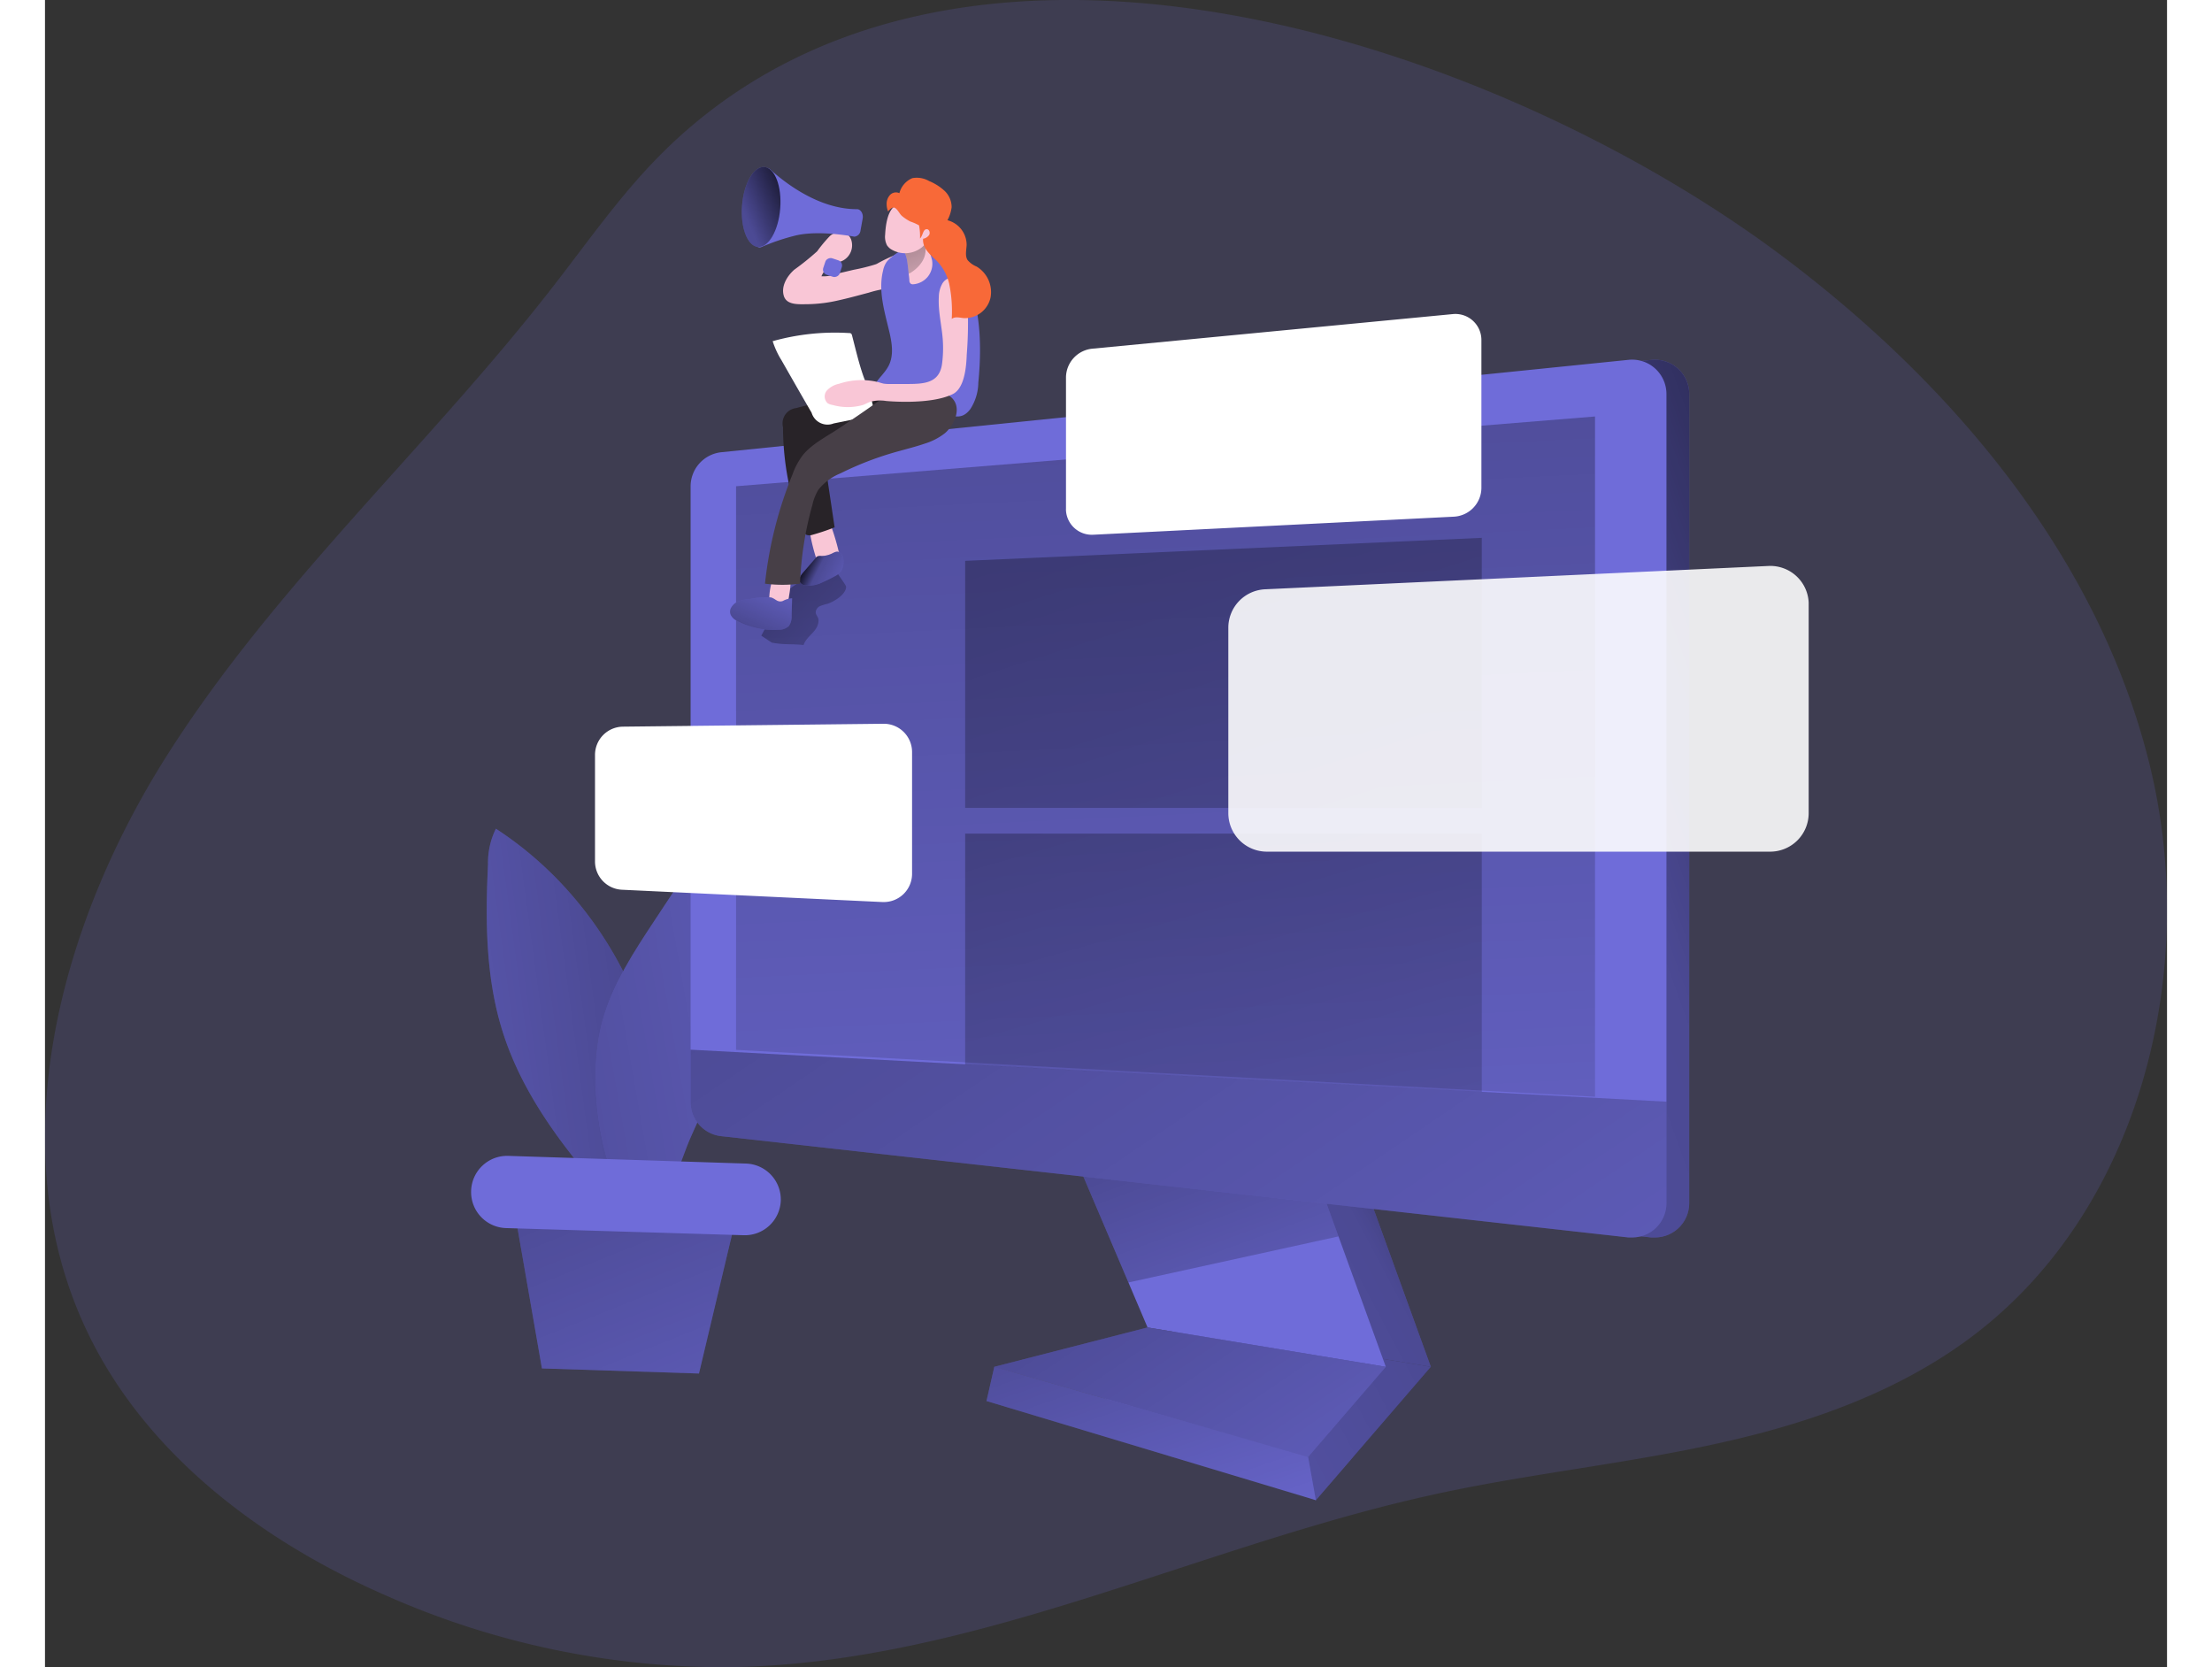 <svg id="Layer_1" data-name="Layer 1" xmlns="http://www.w3.org/2000/svg" xmlns:xlink="http://www.w3.org/1999/xlink" viewBox="0 0 344.95 271.01" width="406" height="306" class="illustration styles_illustrationTablet__1DWOa"><rect x="0" y="0" width="344.95" height="271.01" fill="#333333" stroke="none"/><defs><linearGradient id="linear-gradient" x1="31.34" y1="-170.33" x2="79.5" y2="-280.63" gradientTransform="matrix(1, 0.03, 0.03, -1, 52.05, -6.65)" gradientUnits="userSpaceOnUse"><stop offset="0.01"></stop><stop offset="0.08" stop-opacity="0.69"></stop><stop offset="0.21" stop-opacity="0.32"></stop><stop offset="1" stop-opacity="0"></stop></linearGradient><linearGradient id="linear-gradient-2" x1="-1051.04" y1="-786.07" x2="-1131.28" y2="-854.43" gradientTransform="matrix(0.84, 0.54, 0.54, -0.84, 1456.68, 100.47)" gradientUnits="userSpaceOnUse"><stop offset="0.01"></stop><stop offset="0.13" stop-opacity="0.69"></stop><stop offset="0.25" stop-opacity="0.32"></stop><stop offset="1" stop-opacity="0"></stop></linearGradient><linearGradient id="linear-gradient-3" x1="465.98" y1="-840.65" x2="586.83" y2="-728.98" gradientTransform="matrix(0.84, 0.54, 0.54, -0.84, 112.96, -750.67)" xlink:href="#linear-gradient-2"></linearGradient><linearGradient id="linear-gradient-4" x1="280.18" y1="144.87" x2="96.08" y2="47.13" gradientTransform="matrix(1, 0, 0, -1, -28.56, 321.63)" xlink:href="#linear-gradient"></linearGradient><linearGradient id="linear-gradient-5" x1="287.85" y1="130.43" x2="103.75" y2="32.69" gradientTransform="matrix(1, 0, 0, -1, -28.56, 321.63)" xlink:href="#linear-gradient"></linearGradient><linearGradient id="linear-gradient-6" x1="288.64" y1="128.94" x2="104.54" y2="31.21" gradientTransform="matrix(1, 0, 0, -1, -28.56, 321.63)" xlink:href="#linear-gradient"></linearGradient><linearGradient id="linear-gradient-7" x1="207.78" y1="153.18" x2="234.3" y2="81.45" gradientTransform="matrix(1, 0, 0, -1, -28.56, 321.63)" xlink:href="#linear-gradient"></linearGradient><linearGradient id="linear-gradient-8" x1="186.6" y1="140.88" x2="256.81" y2="37.34" gradientTransform="matrix(1, 0, 0, -1, -28.56, 321.63)" xlink:href="#linear-gradient"></linearGradient><linearGradient id="linear-gradient-9" x1="194.48" y1="127.7" x2="219.05" y2="56.67" gradientTransform="matrix(1, 0, 0, -1, -28.56, 321.63)" xlink:href="#linear-gradient"></linearGradient><linearGradient id="linear-gradient-10" x1="360.87" y1="236.02" x2="-34.61" y2="94.35" gradientTransform="matrix(1, 0, 0, -1, 0, 352)" xlink:href="#linear-gradient"></linearGradient><linearGradient id="linear-gradient-11" x1="203.88" y1="344.47" x2="218.24" y2="46.3" gradientTransform="matrix(1, 0, 0, -1, -28.56, 321.63)" xlink:href="#linear-gradient"></linearGradient><linearGradient id="linear-gradient-12" x1="182.13" y1="331.12" x2="278.98" y2="28.16" gradientTransform="matrix(1, 0, 0, -1, -28.56, 321.63)" xlink:href="#linear-gradient"></linearGradient><linearGradient id="linear-gradient-13" x1="188.25" y1="278.17" x2="257.51" y2="37.44" gradientTransform="matrix(1, 0, 0, -1, -28.56, 321.63)" xlink:href="#linear-gradient"></linearGradient><linearGradient id="linear-gradient-14" x1="133.84" y1="258.16" x2="326.91" y2="-26.58" gradientTransform="matrix(1, 0, 0, -1, 0, 352)" xlink:href="#linear-gradient"></linearGradient><linearGradient id="linear-gradient-15" x1="139.42" y1="234.62" x2="171.84" y2="204.65" gradientTransform="matrix(1, 0, 0, -1, 0, 352)" xlink:href="#linear-gradient-2"></linearGradient><linearGradient id="linear-gradient-16" x1="151.61" y1="230.77" x2="162.94" y2="225.14" gradientTransform="matrix(1, 0, 0, -1, 0, 352)" xlink:href="#linear-gradient-2"></linearGradient><linearGradient id="linear-gradient-17" x1="142.35" y1="215.83" x2="148.99" y2="230.77" gradientTransform="matrix(1, 0, 0, -1, 0, 352)" xlink:href="#linear-gradient-2"></linearGradient><linearGradient id="linear-gradient-18" x1="167.33" y1="286.01" x2="174.51" y2="270.33" gradientTransform="matrix(1, 0, 0, -1, 0, 352)" xlink:href="#linear-gradient-2"></linearGradient><linearGradient id="linear-gradient-19" x1="-796.95" y1="291.51" x2="-751.43" y2="272.12" gradientTransform="matrix(-0.08, -1, 1, -0.08, -206.76, -702.88)" xlink:href="#linear-gradient"></linearGradient></defs><title>6</title><path d="M127.81,56.34c-6.11,6.31-11.17,13.54-16.56,20.48-20.17,26-45.09,48.4-62.76,76.19S21.24,217,35.36,246.7c9.52,20.07,28.52,34.3,48.89,43.14a135.56,135.56,0,0,0,55.31,11.54c39.81-.47,76.72-19.91,115.65-28.27,17.26-3.71,35-5.25,52.06-9.74,12.1-3.18,23.94-7.91,34-15.34,27.81-20.51,37.65-59.69,29.44-93.26s-31.78-61.71-59.39-82.5C264.49,37,175.65,6.93,127.81,56.34Z" transform="translate(-28.56 -30.37)" fill="#6F6CD9" opacity="0.18" style="isolation: isolate;"></path><polygon points="112.34 197.9 76.31 196.74 80.78 222.44 106.31 223.27 112.34 197.9" fill="#6F6CD9"></polygon><polygon points="112.34 197.9 76.31 196.74 80.78 222.44 106.31 223.27 112.34 197.9" fill="url(#linear-gradient)"></polygon><path d="M101.86,165.08a12.43,12.43,0,0,0-1.28,5.81c-.45,9.11-.38,18.4,2.35,27.09,4,12.78,13.32,23.09,22.38,33-.68-1.09,1.33-6.87,1.6-8.25.53-2.7,1.13-5.39,1.69-8.08.9-4.26,0-8.74-1.06-12.93A61.81,61.81,0,0,0,114.31,176,58.41,58.41,0,0,0,101.86,165.08Z" transform="translate(-28.56 -30.37)" fill="#6F6CD9"></path><path d="M101.86,165.08a12.43,12.43,0,0,0-1.28,5.81c-.45,9.11-.38,18.4,2.35,27.09,4,12.78,13.32,23.09,22.38,33-.68-1.09,1.33-6.87,1.6-8.25.53-2.7,1.13-5.39,1.69-8.08.9-4.26,0-8.74-1.06-12.93A61.81,61.81,0,0,0,114.31,176,58.41,58.41,0,0,0,101.86,165.08Z" transform="translate(-28.56 -30.37)" fill="url(#linear-gradient-2)"></path><path d="M142.22,195.9c3.06-6.8,6.15-13.69,7.3-21.06s.13-15.37-4.38-21.31q-8.73,13.23-17.48,26.45c-3.36,5.09-6.78,10.29-8.43,16.17-2.89,10.31-.32,26.17,6.55,34.53,3.92-3.35,5.75-11,7.87-15.73Z" transform="translate(-28.56 -30.37)" fill="#6F6CD9"></path><path d="M142.22,195.9c3.06-6.8,6.15-13.69,7.3-21.06s.13-15.37-4.38-21.31q-8.73,13.23-17.48,26.45c-3.36,5.09-6.78,10.29-8.43,16.17-2.89,10.31-.32,26.17,6.55,34.53,3.92-3.35,5.75-11,7.87-15.73Z" transform="translate(-28.56 -30.37)" fill="url(#linear-gradient-3)"></path><path d="M103.87,218.26l38.64,1.25a5.85,5.85,0,0,1,5.66,6h0a5.85,5.85,0,0,1-6,5.65L103.49,230a5.86,5.86,0,0,1-5.66-6h0A5.86,5.86,0,0,1,103.87,218.26Z" transform="translate(-28.56 -30.37)" fill="#6F6CD9"></path><polygon points="174.1 186.49 186.56 215.78 225.28 222.18 212.82 187.84 174.1 186.49" fill="#6F6CD9"></polygon><polygon points="174.1 186.49 186.56 215.78 225.28 222.18 212.82 187.84 174.1 186.49" fill="url(#linear-gradient-4)"></polygon><polygon points="186.56 215.78 161.64 222.18 212.65 236.83 225.28 222.18 186.56 215.78" fill="url(#linear-gradient-5)"></polygon><polygon points="186.56 215.78 161.64 222.18 206.59 243.86 225.28 222.18 186.56 215.78" fill="#6F6CD9"></polygon><polygon points="186.56 215.78 161.64 222.18 206.59 243.86 225.28 222.18 186.56 215.78" fill="url(#linear-gradient-6)"></polygon><polygon points="166.77 186.49 179.23 215.78 217.96 222.18 205.5 187.84 166.77 186.49" fill="#6F6CD9"></polygon><polygon points="176.12 208.47 210.27 200.98 205.5 187.84 166.77 186.49 176.12 208.47" fill="url(#linear-gradient-7)"></polygon><polygon points="179.23 215.78 154.32 222.18 205.33 236.83 217.96 222.18 179.23 215.78" fill="#6F6CD9"></polygon><polygon points="179.23 215.78 154.32 222.18 205.33 236.83 217.96 222.18 179.23 215.78" fill="url(#linear-gradient-8)"></polygon><polygon points="205.33 236.83 206.59 243.86 153.05 227.74 154.32 222.18 205.33 236.83" fill="#6F6CD9"></polygon><polygon points="205.33 236.83 206.59 243.86 153.05 227.74 154.32 222.18 205.33 236.83" fill="url(#linear-gradient-9)"></polygon><path d="M295.84,94.41V225.94a5.58,5.58,0,0,1-5.6,5.58l-.6,0L142.21,215.06a5.58,5.58,0,0,1-5-5.55V109.43a5.58,5.58,0,0,1,5-5.55l147.43-15a5.59,5.59,0,0,1,6.17,4.93Q295.84,94.11,295.84,94.41Z" transform="translate(-28.56 -30.37)" fill="#6F6CD9"></path><path d="M295.84,94.41V225.94a5.58,5.58,0,0,1-5.6,5.58l-.6,0L142.21,215.06a5.58,5.58,0,0,1-5-5.55V109.43a5.58,5.58,0,0,1,5-5.55l147.43-15a5.59,5.59,0,0,1,6.17,4.93Q295.84,94.11,295.84,94.41Z" transform="translate(-28.56 -30.37)" fill="url(#linear-gradient-10)"></path><path d="M292.14,94.41V225.94a5.58,5.58,0,0,1-5.6,5.58l-.6,0L138.51,215.06a5.58,5.58,0,0,1-5-5.55V109.43a5.58,5.58,0,0,1,5-5.55L286,88.86a5.58,5.58,0,0,1,6.11,5A5.25,5.25,0,0,1,292.14,94.41Z" transform="translate(-28.56 -30.37)" fill="#6F6CD9"></path><polygon points="112.34 170.66 112.34 79.04 251.97 67.7 251.97 178.28 112.34 170.66" fill="url(#linear-gradient-11)"></polygon><polygon points="233.56 131.33 149.58 131.33 149.58 91.17 233.56 87.43 233.56 131.33" fill="url(#linear-gradient-12)"></polygon><polygon points="233.56 177.49 149.58 173.03 149.58 135.51 233.56 135.51 233.56 177.49" fill="url(#linear-gradient-13)"></polygon><path d="M292.14,209.45v16.49a5.58,5.58,0,0,1-5.6,5.58l-.6,0L138.51,215.06a5.58,5.58,0,0,1-5-5.55V201Z" transform="translate(-28.56 -30.37)" fill="url(#linear-gradient-14)"></path><path d="M158.79,125.74c0,1.28-2.06,2.49-3.07,2.79a6.76,6.76,0,0,0-1.23.39,1.17,1.17,0,0,0-.64,1.05c.05.37.35.67.43,1a2,2,0,0,1-.11,1c-.39,1.23-1.92,2-2.29,3.25-2.12-.22-3.07,0-5.17-.39L145,133.7l2.64-4.94a10.26,10.26,0,0,1,1.25-1.95,8.54,8.54,0,0,1,1.94-1.55,49.12,49.12,0,0,1,5.72-3.19C156.25,122.19,158.79,125.41,158.79,125.74Z" transform="translate(-28.56 -30.37)" fill="url(#linear-gradient-15)"></path><path d="M163.76,73.27l-.21.08a30.65,30.65,0,0,1-3.52.87l-2.71.64a6,6,0,0,1-2.54.42,3.9,3.9,0,0,1,1.72-1.91c.58-.28,1.25-.37,1.82-.67a2.82,2.82,0,0,0,1.3-3.34,2.1,2.1,0,0,0-.66-.94,2.41,2.41,0,0,0-2.88.39,23,23,0,0,0-2,2.41,42.93,42.93,0,0,1-3.73,3c-1.2,1.07-2.15,2.7-1.69,4.24s2.43,1.36,3.8,1.36a23.65,23.65,0,0,0,5.1-.63c1.65-.36,3.28-.82,4.92-1.25a18.23,18.23,0,0,1,2.4-.58,5,5,0,0,0,1.59-.2,3.16,3.16,0,0,0,1.15-1,4.11,4.11,0,0,0,1-2.28c.06-1.18-.74-2.33-2-2A25.15,25.15,0,0,0,163.76,73.27Z" transform="translate(-28.56 -30.37)" fill="#f9c6d6"></path><path d="M157.56,119.93a2.42,2.42,0,0,1,0,2.13,1.77,1.77,0,0,1-.77.55,2.11,2.11,0,0,1-2.21-.23,2.92,2.92,0,0,1-.66-1.27,30.79,30.79,0,0,1-1.19-5.28,1,1,0,0,1,0-.49.84.84,0,0,1,.42-.39c.93-.51,2.4-.91,2.93.21A37.61,37.61,0,0,1,157.56,119.93Z" transform="translate(-28.56 -30.37)" fill="#f9c6d6"></path><path d="M154.73,120.75a1.19,1.19,0,0,0-.59.06.92.92,0,0,0-.33.29l-2,2.32c-.39.45-.81,1.07-.53,1.59a1.18,1.18,0,0,0,.88.53A5.09,5.09,0,0,0,155,125c.63-.28,1.25-.58,1.85-.91a3,3,0,0,0,1.15-.91c.46-.72.6-2.45-.22-3-.42-.27-.79-.08-1.18.11A4.07,4.07,0,0,1,154.73,120.75Z" transform="translate(-28.56 -30.37)" fill="#6F6CD9"></path><path d="M146.29,127.83a.86.86,0,0,0,0,.39.72.72,0,0,0,.3.3,2.47,2.47,0,0,0,1.31.44,1.5,1.5,0,0,0,1.23-.56,2.49,2.49,0,0,0,.38-1.15,14.34,14.34,0,0,0,.26-2.69.5.5,0,0,0-.12-.35.5.5,0,0,0-.23-.09c-.74-.16-2.19-.55-2.56.36A10.62,10.62,0,0,0,146.29,127.83Z" transform="translate(-28.56 -30.37)" fill="#f9c6d6"></path><path d="M143.19,127.74a6.73,6.73,0,0,0-1.84.35,2.36,2.36,0,0,0-1.35,1.26,1.39,1.39,0,0,0,0,.9,2,2,0,0,0,1,1,12.62,12.62,0,0,0,6.84,1.49,2.33,2.33,0,0,0,1.65-.61,2.72,2.72,0,0,0,.44-1.69l.08-2.81a3.56,3.56,0,0,0-1.52.44c-.87.3-1.21-.42-1.94-.59A11.49,11.49,0,0,0,143.19,127.74Z" transform="translate(-28.56 -30.37)" fill="#6F6CD9"></path><path d="M154.73,120.75a1.19,1.19,0,0,0-.59.06.92.92,0,0,0-.33.29l-2,2.32c-.39.45-.81,1.07-.53,1.59a1.18,1.18,0,0,0,.88.53A5.09,5.09,0,0,0,155,125c.63-.28,1.25-.58,1.85-.91a3,3,0,0,0,1.15-.91c.46-.72.6-2.45-.22-3-.42-.27-.79-.08-1.18.11A4.07,4.07,0,0,1,154.73,120.75Z" transform="translate(-28.56 -30.37)" fill="url(#linear-gradient-16)"></path><path d="M143.19,127.74a6.73,6.73,0,0,0-1.84.35,2.36,2.36,0,0,0-1.35,1.26,1.39,1.39,0,0,0,0,.9,2,2,0,0,0,1,1,12.62,12.62,0,0,0,6.84,1.49,2.33,2.33,0,0,0,1.65-.61,2.72,2.72,0,0,0,.44-1.69l.08-2.81a3.56,3.56,0,0,0-1.52.44c-.87.3-1.21-.42-1.94-.59A11.49,11.49,0,0,0,143.19,127.74Z" transform="translate(-28.56 -30.37)" fill="url(#linear-gradient-17)"></path><path d="M150.7,96.7a2.5,2.5,0,0,0-2.23,2.75c0,.11,0,.21.06.32a46.22,46.22,0,0,0,3.12,16.6,1.46,1.46,0,0,0,.7.94,1.38,1.38,0,0,0,.94,0,36,36,0,0,0,3.63-1.22l-1.61-10.79a1.57,1.57,0,0,1,.05-.91,1.53,1.53,0,0,1,.48-.5,43.59,43.59,0,0,1,5.78-3.6c1.61-.83,3.45-1.78,3.89-3.55A2,2,0,0,0,165.2,95a2.94,2.94,0,0,0-.89-.59,7.31,7.31,0,0,0-3.64-1.1c-1,.11-1.36.68-2.18,1.11C156.2,95.54,153.17,96,150.7,96.7Z" transform="translate(-28.56 -30.37)" fill="#282328"></path><path d="M159.75,84.89a.61.61,0,0,0-.14-.29.52.52,0,0,0-.34-.09,37.48,37.48,0,0,0-12.42,1.32,13.73,13.73,0,0,0,1.44,3.11c1.62,2.84,3.24,5.69,4.89,8.52a2.7,2.7,0,0,0,3.36,1.82l.23-.08L163,97.94c1-.2-1-5.35-1.36-6.3C160.86,89.44,160.34,87.15,159.75,84.89Z" transform="translate(-28.56 -30.37)" fill="#fff"></path><path d="M168.09,96.49a23.28,23.28,0,0,1-2.9-1.37c-3.54-2-.64-3,.54-5.35.84-1.7.5-3.73.06-5.57-.77-3.23-1.8-6.58-1-9.81a3.74,3.74,0,0,1,.6-1.46,4.26,4.26,0,0,1,.74-.73,7.86,7.86,0,0,1,2.54-1.5,7.25,7.25,0,0,1,5.45.69c6.85,3.49,6.81,14.63,6.16,21.18a8.09,8.09,0,0,1-1.3,4.3c-1.35,1.78-2.61,1.14-4.32.84C172.35,97.32,170.29,97.35,168.09,96.49Z" transform="translate(-28.56 -30.37)" fill="#6F6CD9"></path><path d="M172.08,75.33a3.38,3.38,0,0,1-2.38,1.25.62.62,0,0,1-.42-.1.71.71,0,0,1-.21-.5c0-.37-.09-.85-.13-1.32s-.12-1.06-.17-1.47a5.78,5.78,0,0,0-1.18-3,3.27,3.27,0,0,0-.47-.51c-1.14-1,3.51-.62,4.12-2,.71.91.65,2.2,1,3.32a14,14,0,0,1,.52,1.67A3.35,3.35,0,0,1,172.08,75.33Z" transform="translate(-28.56 -30.37)" fill="#f9c6d6"></path><path d="M169,74.87l-.06-.21c-.06-.53-.12-1.06-.17-1.47a5.78,5.78,0,0,0-1.18-3v-.11s3.68-2.42,4.08.41S169,74.87,169,74.87Z" transform="translate(-28.56 -30.37)" fill="url(#linear-gradient-18)"></path><path d="M165.13,68.54a3,3,0,0,0,.31,1.71,2.48,2.48,0,0,0,.55.57,4.36,4.36,0,0,0,5.13-.26,6.56,6.56,0,0,0,2.28-4.9,3.74,3.74,0,0,0-.76-2.72,3,3,0,0,0-2.77-.77,7,7,0,0,0-3.51,2C165.43,65.21,165.2,67.21,165.13,68.54Z" transform="translate(-28.56 -30.37)" fill="#f9c6d6"></path><path d="M151.85,104.23a11.48,11.48,0,0,0-1.77,3.24,65.4,65.4,0,0,0-4.48,17.78,22.65,22.65,0,0,0,5.7,0,54.82,54.82,0,0,1,2-12.78,8.2,8.2,0,0,1,1-2.52,8.85,8.85,0,0,1,3.56-2.63,51.83,51.83,0,0,1,9.56-3.63c1.39-.39,2.79-.74,4.16-1.21a10.19,10.19,0,0,0,3.24-1.67c1.71-1.43,3-4.56.74-6.1a7.62,7.62,0,0,0-3.55-.94l-3.82-.36a2.2,2.2,0,0,0-2,.57c-2.84,2.19-5.75,4.14-8.73,6.13C155.58,101.35,153.33,102.49,151.85,104.23Z" transform="translate(-28.56 -30.37)" fill="#473f47"></path><path d="M178.4,78.21a1.68,1.68,0,0,0,.08.62A65.27,65.27,0,0,1,178.4,88c-.07,1.88-.32,5.48-2.29,6.44-3.7,1.81-10.81,1.11-10.81,1.11a6.27,6.27,0,0,0-2.48.1c-.45.14-.85.38-1.29.55a9,9,0,0,1-4.93,0,2.11,2.11,0,0,1-.81-.28,1.5,1.5,0,0,1-.13-2.07,3.68,3.68,0,0,1,2-1.1,11.43,11.43,0,0,1,6.4-.25c.28.08.55.17.83.23a5.6,5.6,0,0,0,1,.06h2.51c2.89,0,5.61,0,6-3.4a19.61,19.61,0,0,0,.1-3.83c-.17-2.31-.77-4.59-.64-6.9a4.53,4.53,0,0,1,.52-2.1,2.08,2.08,0,0,1,1.73-1.11,2.18,2.18,0,0,1,1.79,1.21A5,5,0,0,1,178.4,78.21Z" transform="translate(-28.56 -30.37)" fill="#f9c6d6"></path><path d="M170.64,67a9,9,0,0,1,.16,2.13c.49-.44.46-1.53,1.11-1.5.39,0,.57.56.39.91a1.47,1.47,0,0,1-1,.64c-.11,1.5,1.08,2.52,2.06,3.43a7.93,7.93,0,0,1,2.18,3.87,22,22,0,0,1,.42,5.73c.53-.42,1.28-.2,1.95-.13a4.26,4.26,0,0,0,4.35-3.31A4.84,4.84,0,0,0,180,73.7a3.78,3.78,0,0,1-1.47-1.06c-.44-.7-.18-1.63-.15-2.47a4.15,4.15,0,0,0-3.12-4,5.92,5.92,0,0,0,.68-2.12,3.65,3.65,0,0,0-1.16-2.67,8.48,8.48,0,0,0-2.5-1.58,4,4,0,0,0-2.73-.47,3.62,3.62,0,0,0-2.1,2.44,1.33,1.33,0,0,0-1.54.31,2.15,2.15,0,0,0-.53,1.57,3.17,3.17,0,0,0,.23,1.09c.35-.42.77-.83,1.19-.53s.68.92,1.06,1.26a7.41,7.41,0,0,0,1.37.91A8,8,0,0,1,170.64,67Z" transform="translate(-28.56 -30.37)" fill="#f86938"></path><path d="M161.48,65.9l-.35,1.94a1.11,1.11,0,0,1-1,1c-1.89-.33-6.52-1-9.82-.12a35.21,35.21,0,0,0-5.27,1.8c-.68.3-1.35-.46-1.24-1.38L145,58.77c.11-.91.9-1.36,1.48-.83,2.38,2.15,7.9,6.45,14.07,6.43C161.16,64.37,161.62,65.11,161.48,65.9Z" transform="translate(-28.56 -30.37)" fill="#6F6CD9"></path><ellipse cx="144.98" cy="64.02" rx="6.52" ry="3.11" transform="translate(41.17 173.13) rotate(-85.48)" fill="#6F6CD9"></ellipse><ellipse cx="144.98" cy="64.02" rx="6.52" ry="3.11" transform="translate(41.17 173.13) rotate(-85.48)" fill="url(#linear-gradient-19)"></ellipse><rect x="155.18" y="72.45" width="2.82" height="2.82" rx="0.87" transform="translate(8.51 168.76) rotate(-71.6)" fill="#6F6CD9"></rect><path d="M309,168.81H227.18a6.27,6.27,0,0,1-6.26-6.26V132.41a6.26,6.26,0,0,1,6-6.25l81.8-3.79a6.24,6.24,0,0,1,6.54,5.94c0,.11,0,.21,0,.31v33.93a6.26,6.26,0,0,1-6.26,6.26Z" transform="translate(-28.56 -30.37)" fill="#fff" opacity="0.89" style="isolation: isolate;"></path><path d="M257.53,114.36,199,117.29a4.21,4.21,0,0,1-4.47-3.93,2.81,2.81,0,0,1,0-.29V91.7a4.74,4.74,0,0,1,4.28-4.65l58.56-5.62a4.23,4.23,0,0,1,4.69,4.2V109.7A4.72,4.72,0,0,1,257.53,114.36Z" transform="translate(-28.56 -30.37)" fill="#fff"></path><path d="M164.7,177l-42.35-2a4.6,4.6,0,0,1-4.38-4.6V153.08a4.59,4.59,0,0,1,4.54-4.59l42.35-.47a4.6,4.6,0,0,1,4.65,4.55v19.87a4.59,4.59,0,0,1-4.64,4.56Z" transform="translate(-28.56 -30.37)" fill="#fff"></path></svg>